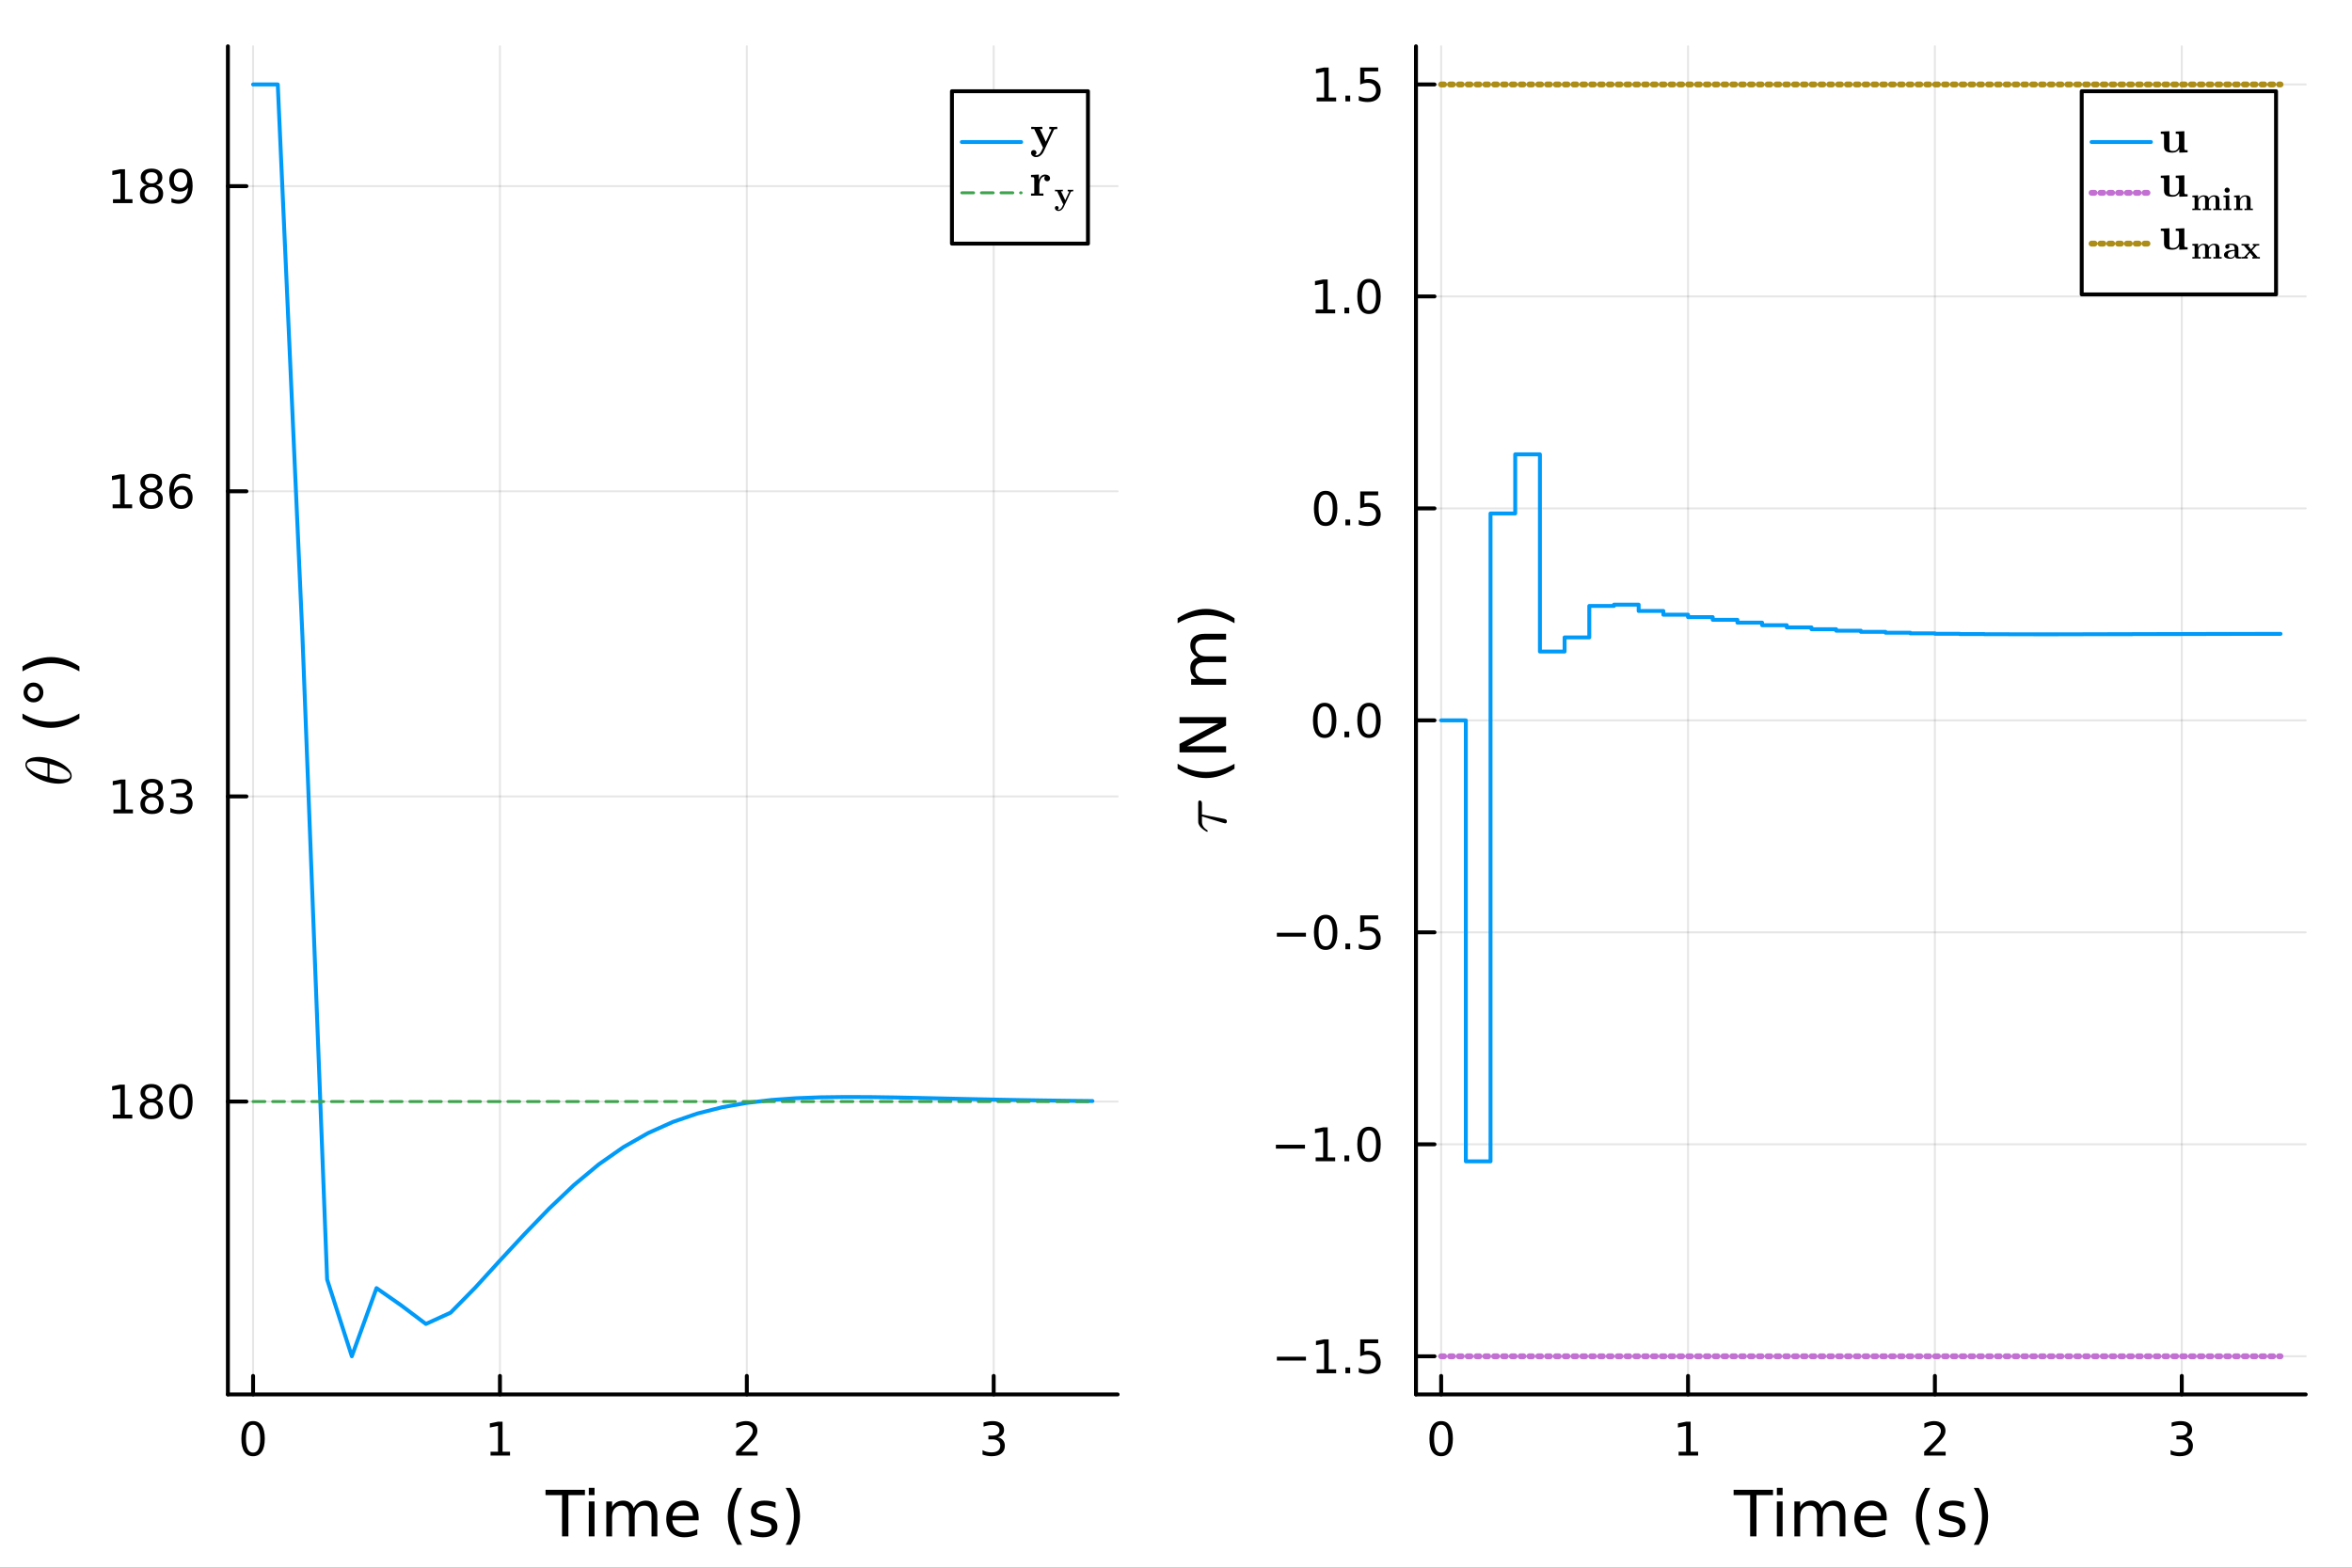 <?xml version="1.0" encoding="utf-8"?>
<svg xmlns="http://www.w3.org/2000/svg" xmlns:xlink="http://www.w3.org/1999/xlink" width="600" height="400" viewBox="0 0 2400 1600">
<rect x="0" y="0" width="2400" height="1600" fill="#333333" stroke="none"/>
<defs>
  <clipPath id="clip910">
    <rect x="0" y="0" width="2400" height="1600"/>
  </clipPath>
</defs>
<path clip-path="url(#clip910)" d="M0 1600 L2400 1600 L2400 0 L0 0  Z" fill="#ffffff" fill-rule="evenodd" fill-opacity="1"/>
<defs>
  <clipPath id="clip911">
    <rect x="480" y="0" width="1681" height="1600"/>
  </clipPath>
</defs>
<path clip-path="url(#clip910)" d="M232.551 1423.18 L1140.43 1423.18 L1140.43 47.244 L232.551 47.244  Z" fill="#ffffff" fill-rule="evenodd" fill-opacity="1"/>
<defs>
  <clipPath id="clip912">
    <rect x="232" y="47" width="909" height="1377"/>
  </clipPath>
</defs>
<polyline clip-path="url(#clip912)" style="stroke:#000000; stroke-linecap:round; stroke-linejoin:round; stroke-width:2; stroke-opacity:0.1; fill:none" points="258.246,1423.18 258.246,47.244 "/>
<polyline clip-path="url(#clip912)" style="stroke:#000000; stroke-linecap:round; stroke-linejoin:round; stroke-width:2; stroke-opacity:0.1; fill:none" points="510.155,1423.18 510.155,47.244 "/>
<polyline clip-path="url(#clip912)" style="stroke:#000000; stroke-linecap:round; stroke-linejoin:round; stroke-width:2; stroke-opacity:0.1; fill:none" points="762.063,1423.18 762.063,47.244 "/>
<polyline clip-path="url(#clip912)" style="stroke:#000000; stroke-linecap:round; stroke-linejoin:round; stroke-width:2; stroke-opacity:0.1; fill:none" points="1013.97,1423.18 1013.97,47.244 "/>
<polyline clip-path="url(#clip910)" style="stroke:#000000; stroke-linecap:round; stroke-linejoin:round; stroke-width:4; stroke-opacity:1; fill:none" points="232.551,1423.18 1140.43,1423.18 "/>
<polyline clip-path="url(#clip910)" style="stroke:#000000; stroke-linecap:round; stroke-linejoin:round; stroke-width:4; stroke-opacity:1; fill:none" points="258.246,1423.18 258.246,1404.28 "/>
<polyline clip-path="url(#clip910)" style="stroke:#000000; stroke-linecap:round; stroke-linejoin:round; stroke-width:4; stroke-opacity:1; fill:none" points="510.155,1423.18 510.155,1404.28 "/>
<polyline clip-path="url(#clip910)" style="stroke:#000000; stroke-linecap:round; stroke-linejoin:round; stroke-width:4; stroke-opacity:1; fill:none" points="762.063,1423.18 762.063,1404.28 "/>
<polyline clip-path="url(#clip910)" style="stroke:#000000; stroke-linecap:round; stroke-linejoin:round; stroke-width:4; stroke-opacity:1; fill:none" points="1013.97,1423.18 1013.97,1404.28 "/>
<path clip-path="url(#clip910)" d="M258.246 1454.1 Q254.635 1454.1 252.806 1457.66 Q251.001 1461.2 251.001 1468.33 Q251.001 1475.44 252.806 1479.01 Q254.635 1482.55 258.246 1482.55 Q261.88 1482.55 263.686 1479.01 Q265.515 1475.44 265.515 1468.33 Q265.515 1461.2 263.686 1457.66 Q261.88 1454.1 258.246 1454.1 M258.246 1450.39 Q264.056 1450.39 267.112 1455 Q270.19 1459.58 270.19 1468.33 Q270.19 1477.06 267.112 1481.67 Q264.056 1486.25 258.246 1486.25 Q252.436 1486.25 249.357 1481.67 Q246.302 1477.06 246.302 1468.33 Q246.302 1459.58 249.357 1455 Q252.436 1450.39 258.246 1450.39 Z" fill="#000000" fill-rule="nonzero" fill-opacity="1" /><path clip-path="url(#clip910)" d="M500.537 1481.64 L508.175 1481.64 L508.175 1455.28 L499.865 1456.95 L499.865 1452.69 L508.129 1451.02 L512.805 1451.02 L512.805 1481.64 L520.444 1481.64 L520.444 1485.58 L500.537 1485.58 L500.537 1481.64 Z" fill="#000000" fill-rule="nonzero" fill-opacity="1" /><path clip-path="url(#clip910)" d="M756.716 1481.64 L773.035 1481.64 L773.035 1485.58 L751.091 1485.58 L751.091 1481.64 Q753.753 1478.89 758.336 1474.26 Q762.943 1469.61 764.123 1468.27 Q766.369 1465.74 767.248 1464.01 Q768.151 1462.25 768.151 1460.56 Q768.151 1457.8 766.207 1456.07 Q764.285 1454.33 761.183 1454.33 Q758.984 1454.33 756.531 1455.09 Q754.1 1455.86 751.322 1457.41 L751.322 1452.69 Q754.146 1451.55 756.6 1450.97 Q759.054 1450.39 761.091 1450.39 Q766.461 1450.39 769.656 1453.08 Q772.85 1455.77 772.85 1460.26 Q772.85 1462.39 772.04 1464.31 Q771.253 1466.2 769.146 1468.8 Q768.568 1469.47 765.466 1472.69 Q762.364 1475.88 756.716 1481.64 Z" fill="#000000" fill-rule="nonzero" fill-opacity="1" /><path clip-path="url(#clip910)" d="M1018.22 1466.95 Q1021.58 1467.66 1023.45 1469.93 Q1025.35 1472.2 1025.35 1475.53 Q1025.35 1480.65 1021.83 1483.45 Q1018.31 1486.25 1011.83 1486.25 Q1009.65 1486.25 1007.34 1485.81 Q1005.05 1485.39 1002.59 1484.54 L1002.59 1480.02 Q1004.54 1481.16 1006.85 1481.74 Q1009.17 1482.32 1011.69 1482.32 Q1016.09 1482.32 1018.38 1480.58 Q1020.7 1478.84 1020.7 1475.53 Q1020.7 1472.48 1018.54 1470.77 Q1016.41 1469.03 1012.59 1469.03 L1008.57 1469.03 L1008.57 1465.19 L1012.78 1465.19 Q1016.23 1465.19 1018.06 1463.82 Q1019.89 1462.43 1019.89 1459.84 Q1019.89 1457.18 1017.99 1455.77 Q1016.11 1454.33 1012.59 1454.33 Q1010.67 1454.33 1008.47 1454.75 Q1006.27 1455.16 1003.64 1456.04 L1003.64 1451.88 Q1006.3 1451.14 1008.61 1450.77 Q1010.95 1450.39 1013.01 1450.39 Q1018.33 1450.39 1021.44 1452.83 Q1024.54 1455.23 1024.54 1459.35 Q1024.54 1462.22 1022.9 1464.21 Q1021.25 1466.18 1018.22 1466.95 Z" fill="#000000" fill-rule="nonzero" fill-opacity="1" /><path clip-path="url(#clip910)" d="M556.662 1520.52 L596.861 1520.52 L596.861 1525.93 L579.992 1525.93 L579.992 1568.04 L573.531 1568.04 L573.531 1525.93 L556.662 1525.93 L556.662 1520.52 Z" fill="#000000" fill-rule="nonzero" fill-opacity="1" /><path clip-path="url(#clip910)" d="M600.808 1532.4 L606.665 1532.4 L606.665 1568.04 L600.808 1568.04 L600.808 1532.4 M600.808 1518.52 L606.665 1518.52 L606.665 1525.93 L600.808 1525.93 L600.808 1518.52 Z" fill="#000000" fill-rule="nonzero" fill-opacity="1" /><path clip-path="url(#clip910)" d="M646.673 1539.24 Q648.869 1535.29 651.925 1533.41 Q654.98 1531.54 659.118 1531.54 Q664.688 1531.54 667.712 1535.45 Q670.735 1539.33 670.735 1546.53 L670.735 1568.04 L664.847 1568.04 L664.847 1546.72 Q664.847 1541.59 663.033 1539.11 Q661.219 1536.63 657.495 1536.63 Q652.943 1536.63 650.301 1539.65 Q647.66 1542.68 647.66 1547.9 L647.66 1568.04 L641.771 1568.04 L641.771 1546.72 Q641.771 1541.56 639.957 1539.11 Q638.143 1536.63 634.355 1536.63 Q629.868 1536.63 627.226 1539.68 Q624.584 1542.71 624.584 1547.9 L624.584 1568.04 L618.696 1568.04 L618.696 1532.4 L624.584 1532.4 L624.584 1537.93 Q626.589 1534.66 629.39 1533.1 Q632.191 1531.54 636.042 1531.54 Q639.925 1531.54 642.631 1533.51 Q645.368 1535.48 646.673 1539.24 Z" fill="#000000" fill-rule="nonzero" fill-opacity="1" /><path clip-path="url(#clip910)" d="M712.908 1548.76 L712.908 1551.62 L685.981 1551.62 Q686.363 1557.67 689.61 1560.85 Q692.888 1564 698.713 1564 Q702.086 1564 705.237 1563.17 Q708.42 1562.35 711.54 1560.69 L711.54 1566.23 Q708.389 1567.57 705.078 1568.27 Q701.768 1568.97 698.363 1568.97 Q689.832 1568.97 684.835 1564 Q679.87 1559.04 679.87 1550.57 Q679.87 1541.82 684.581 1536.69 Q689.323 1531.54 697.344 1531.54 Q704.537 1531.54 708.707 1536.18 Q712.908 1540.8 712.908 1548.76 M707.052 1547.04 Q706.988 1542.23 704.346 1539.37 Q701.736 1536.5 697.408 1536.5 Q692.506 1536.5 689.546 1539.27 Q686.618 1542.04 686.172 1547.07 L707.052 1547.04 Z" fill="#000000" fill-rule="nonzero" fill-opacity="1" /><path clip-path="url(#clip910)" d="M757.309 1518.58 Q753.044 1525.9 750.975 1533.06 Q748.906 1540.23 748.906 1547.58 Q748.906 1554.93 750.975 1562.16 Q753.076 1569.35 757.309 1576.64 L752.216 1576.64 Q747.442 1569.16 745.055 1561.93 Q742.7 1554.71 742.7 1547.58 Q742.7 1540.48 745.055 1533.29 Q747.41 1526.09 752.216 1518.58 L757.309 1518.58 Z" fill="#000000" fill-rule="nonzero" fill-opacity="1" /><path clip-path="url(#clip910)" d="M791.397 1533.45 L791.397 1538.98 Q788.915 1537.71 786.241 1537.07 Q783.568 1536.44 780.703 1536.44 Q776.342 1536.44 774.146 1537.77 Q771.982 1539.11 771.982 1541.79 Q771.982 1543.82 773.542 1545 Q775.101 1546.15 779.812 1547.2 L781.817 1547.64 Q788.055 1548.98 790.665 1551.43 Q793.307 1553.85 793.307 1558.21 Q793.307 1563.17 789.36 1566.07 Q785.445 1568.97 778.57 1568.97 Q775.706 1568.97 772.587 1568.39 Q769.499 1567.85 766.062 1566.74 L766.062 1560.69 Q769.308 1562.38 772.459 1563.24 Q775.61 1564.07 778.698 1564.07 Q782.835 1564.07 785.063 1562.66 Q787.291 1561.23 787.291 1558.65 Q787.291 1556.27 785.668 1554.99 Q784.077 1553.72 778.634 1552.54 L776.597 1552.07 Q771.154 1550.92 768.735 1548.56 Q766.316 1546.18 766.316 1542.04 Q766.316 1537.01 769.881 1534.27 Q773.446 1531.54 780.003 1531.54 Q783.249 1531.54 786.114 1532.01 Q788.978 1532.49 791.397 1533.45 Z" fill="#000000" fill-rule="nonzero" fill-opacity="1" /><path clip-path="url(#clip910)" d="M801.71 1518.58 L806.802 1518.58 Q811.577 1526.09 813.932 1533.29 Q816.319 1540.48 816.319 1547.58 Q816.319 1554.71 813.932 1561.93 Q811.577 1569.16 806.802 1576.64 L801.71 1576.64 Q805.943 1569.35 808.012 1562.16 Q810.113 1554.93 810.113 1547.58 Q810.113 1540.23 808.012 1533.06 Q805.943 1525.9 801.71 1518.58 Z" fill="#000000" fill-rule="nonzero" fill-opacity="1" /><polyline clip-path="url(#clip912)" style="stroke:#000000; stroke-linecap:round; stroke-linejoin:round; stroke-width:2; stroke-opacity:0.1; fill:none" points="232.551,1124.26 1140.43,1124.26 "/>
<polyline clip-path="url(#clip912)" style="stroke:#000000; stroke-linecap:round; stroke-linejoin:round; stroke-width:2; stroke-opacity:0.1; fill:none" points="232.551,812.841 1140.43,812.841 "/>
<polyline clip-path="url(#clip912)" style="stroke:#000000; stroke-linecap:round; stroke-linejoin:round; stroke-width:2; stroke-opacity:0.1; fill:none" points="232.551,501.417 1140.43,501.417 "/>
<polyline clip-path="url(#clip912)" style="stroke:#000000; stroke-linecap:round; stroke-linejoin:round; stroke-width:2; stroke-opacity:0.1; fill:none" points="232.551,189.994 1140.43,189.994 "/>
<polyline clip-path="url(#clip910)" style="stroke:#000000; stroke-linecap:round; stroke-linejoin:round; stroke-width:4; stroke-opacity:1; fill:none" points="232.551,1423.18 232.551,47.244 "/>
<polyline clip-path="url(#clip910)" style="stroke:#000000; stroke-linecap:round; stroke-linejoin:round; stroke-width:4; stroke-opacity:1; fill:none" points="232.551,1124.26 251.449,1124.26 "/>
<polyline clip-path="url(#clip910)" style="stroke:#000000; stroke-linecap:round; stroke-linejoin:round; stroke-width:4; stroke-opacity:1; fill:none" points="232.551,812.841 251.449,812.841 "/>
<polyline clip-path="url(#clip910)" style="stroke:#000000; stroke-linecap:round; stroke-linejoin:round; stroke-width:4; stroke-opacity:1; fill:none" points="232.551,501.417 251.449,501.417 "/>
<polyline clip-path="url(#clip910)" style="stroke:#000000; stroke-linecap:round; stroke-linejoin:round; stroke-width:4; stroke-opacity:1; fill:none" points="232.551,189.994 251.449,189.994 "/>
<path clip-path="url(#clip910)" d="M115.093 1137.61 L122.732 1137.61 L122.732 1111.24 L114.422 1112.91 L114.422 1108.65 L122.686 1106.98 L127.362 1106.98 L127.362 1137.61 L135.001 1137.61 L135.001 1141.54 L115.093 1141.54 L115.093 1137.61 Z" fill="#000000" fill-rule="nonzero" fill-opacity="1" /><path clip-path="url(#clip910)" d="M154.445 1125.13 Q151.112 1125.13 149.191 1126.92 Q147.292 1128.7 147.292 1131.82 Q147.292 1134.95 149.191 1136.73 Q151.112 1138.51 154.445 1138.51 Q157.778 1138.51 159.7 1136.73 Q161.621 1134.92 161.621 1131.82 Q161.621 1128.7 159.7 1126.92 Q157.802 1125.13 154.445 1125.13 M149.769 1123.14 Q146.76 1122.4 145.07 1120.34 Q143.404 1118.28 143.404 1115.32 Q143.404 1111.17 146.343 1108.77 Q149.306 1106.36 154.445 1106.36 Q159.607 1106.36 162.547 1108.77 Q165.487 1111.17 165.487 1115.32 Q165.487 1118.28 163.797 1120.34 Q162.13 1122.4 159.144 1123.14 Q162.524 1123.93 164.399 1126.22 Q166.297 1128.51 166.297 1131.82 Q166.297 1136.85 163.218 1139.53 Q160.163 1142.22 154.445 1142.22 Q148.728 1142.22 145.649 1139.53 Q142.593 1136.85 142.593 1131.82 Q142.593 1128.51 144.491 1126.22 Q146.39 1123.93 149.769 1123.14 M148.056 1115.76 Q148.056 1118.44 149.723 1119.95 Q151.413 1121.45 154.445 1121.45 Q157.454 1121.45 159.144 1119.95 Q160.857 1118.44 160.857 1115.76 Q160.857 1113.07 159.144 1111.57 Q157.454 1110.06 154.445 1110.06 Q151.413 1110.06 149.723 1111.57 Q148.056 1113.07 148.056 1115.76 Z" fill="#000000" fill-rule="nonzero" fill-opacity="1" /><path clip-path="url(#clip910)" d="M184.607 1110.06 Q180.996 1110.06 179.167 1113.63 Q177.362 1117.17 177.362 1124.3 Q177.362 1131.41 179.167 1134.97 Q180.996 1138.51 184.607 1138.51 Q188.241 1138.51 190.047 1134.97 Q191.875 1131.41 191.875 1124.3 Q191.875 1117.17 190.047 1113.63 Q188.241 1110.06 184.607 1110.06 M184.607 1106.36 Q190.417 1106.36 193.473 1110.97 Q196.551 1115.55 196.551 1124.3 Q196.551 1133.03 193.473 1137.63 Q190.417 1142.22 184.607 1142.22 Q178.797 1142.22 175.718 1137.63 Q172.663 1133.03 172.663 1124.3 Q172.663 1115.55 175.718 1110.97 Q178.797 1106.36 184.607 1106.36 Z" fill="#000000" fill-rule="nonzero" fill-opacity="1" /><path clip-path="url(#clip910)" d="M115.742 826.186 L123.38 826.186 L123.38 799.82 L115.07 801.487 L115.07 797.228 L123.334 795.561 L128.01 795.561 L128.01 826.186 L135.649 826.186 L135.649 830.121 L115.742 830.121 L115.742 826.186 Z" fill="#000000" fill-rule="nonzero" fill-opacity="1" /><path clip-path="url(#clip910)" d="M155.093 813.709 Q151.76 813.709 149.839 815.491 Q147.941 817.274 147.941 820.399 Q147.941 823.524 149.839 825.306 Q151.76 827.089 155.093 827.089 Q158.427 827.089 160.348 825.306 Q162.269 823.501 162.269 820.399 Q162.269 817.274 160.348 815.491 Q158.45 813.709 155.093 813.709 M150.417 811.718 Q147.408 810.978 145.718 808.917 Q144.052 806.857 144.052 803.894 Q144.052 799.751 146.991 797.343 Q149.954 794.936 155.093 794.936 Q160.255 794.936 163.195 797.343 Q166.135 799.751 166.135 803.894 Q166.135 806.857 164.445 808.917 Q162.778 810.978 159.792 811.718 Q163.172 812.505 165.047 814.797 Q166.945 817.089 166.945 820.399 Q166.945 825.422 163.866 828.107 Q160.811 830.792 155.093 830.792 Q149.376 830.792 146.297 828.107 Q143.241 825.422 143.241 820.399 Q143.241 817.089 145.14 814.797 Q147.038 812.505 150.417 811.718 M148.704 804.334 Q148.704 807.019 150.371 808.524 Q152.061 810.029 155.093 810.029 Q158.103 810.029 159.792 808.524 Q161.505 807.019 161.505 804.334 Q161.505 801.649 159.792 800.144 Q158.103 798.64 155.093 798.64 Q152.061 798.64 150.371 800.144 Q148.704 801.649 148.704 804.334 Z" fill="#000000" fill-rule="nonzero" fill-opacity="1" /><path clip-path="url(#clip910)" d="M189.422 811.487 Q192.778 812.204 194.653 814.473 Q196.551 816.741 196.551 820.075 Q196.551 825.19 193.033 827.991 Q189.514 830.792 183.033 830.792 Q180.857 830.792 178.542 830.353 Q176.251 829.936 173.797 829.079 L173.797 824.566 Q175.741 825.7 178.056 826.278 Q180.371 826.857 182.894 826.857 Q187.292 826.857 189.584 825.121 Q191.899 823.385 191.899 820.075 Q191.899 817.019 189.746 815.306 Q187.616 813.57 183.797 813.57 L179.769 813.57 L179.769 809.728 L183.982 809.728 Q187.431 809.728 189.26 808.362 Q191.088 806.973 191.088 804.38 Q191.088 801.718 189.19 800.306 Q187.315 798.871 183.797 798.871 Q181.876 798.871 179.676 799.288 Q177.477 799.705 174.839 800.584 L174.839 796.418 Q177.501 795.677 179.815 795.306 Q182.153 794.936 184.213 794.936 Q189.538 794.936 192.639 797.367 Q195.741 799.774 195.741 803.894 Q195.741 806.765 194.098 808.755 Q192.454 810.723 189.422 811.487 Z" fill="#000000" fill-rule="nonzero" fill-opacity="1" /><path clip-path="url(#clip910)" d="M114.931 514.762 L122.57 514.762 L122.57 488.397 L114.26 490.063 L114.26 485.804 L122.524 484.137 L127.2 484.137 L127.2 514.762 L134.839 514.762 L134.839 518.697 L114.931 518.697 L114.931 514.762 Z" fill="#000000" fill-rule="nonzero" fill-opacity="1" /><path clip-path="url(#clip910)" d="M154.283 502.285 Q150.95 502.285 149.028 504.068 Q147.13 505.85 147.13 508.975 Q147.13 512.1 149.028 513.883 Q150.95 515.665 154.283 515.665 Q157.616 515.665 159.538 513.883 Q161.459 512.077 161.459 508.975 Q161.459 505.85 159.538 504.068 Q157.64 502.285 154.283 502.285 M149.607 500.295 Q146.598 499.554 144.908 497.494 Q143.241 495.434 143.241 492.471 Q143.241 488.327 146.181 485.92 Q149.144 483.512 154.283 483.512 Q159.445 483.512 162.385 485.92 Q165.325 488.327 165.325 492.471 Q165.325 495.434 163.635 497.494 Q161.968 499.554 158.982 500.295 Q162.362 501.082 164.237 503.373 Q166.135 505.665 166.135 508.975 Q166.135 513.998 163.056 516.683 Q160.001 519.369 154.283 519.369 Q148.566 519.369 145.487 516.683 Q142.431 513.998 142.431 508.975 Q142.431 505.665 144.329 503.373 Q146.228 501.082 149.607 500.295 M147.894 492.91 Q147.894 495.596 149.561 497.1 Q151.251 498.605 154.283 498.605 Q157.292 498.605 158.982 497.1 Q160.695 495.596 160.695 492.91 Q160.695 490.225 158.982 488.721 Q157.292 487.216 154.283 487.216 Q151.251 487.216 149.561 488.721 Q147.894 490.225 147.894 492.91 Z" fill="#000000" fill-rule="nonzero" fill-opacity="1" /><path clip-path="url(#clip910)" d="M185.024 499.554 Q181.876 499.554 180.024 501.707 Q178.195 503.859 178.195 507.609 Q178.195 511.336 180.024 513.512 Q181.876 515.665 185.024 515.665 Q188.172 515.665 190 513.512 Q191.852 511.336 191.852 507.609 Q191.852 503.859 190 501.707 Q188.172 499.554 185.024 499.554 M194.306 484.901 L194.306 489.16 Q192.547 488.327 190.741 487.887 Q188.959 487.447 187.2 487.447 Q182.57 487.447 180.116 490.572 Q177.686 493.697 177.339 500.017 Q178.704 498.003 180.764 496.938 Q182.825 495.85 185.301 495.85 Q190.51 495.85 193.519 499.021 Q196.551 502.17 196.551 507.609 Q196.551 512.933 193.403 516.151 Q190.255 519.369 185.024 519.369 Q179.028 519.369 175.857 514.785 Q172.686 510.179 172.686 501.452 Q172.686 493.258 176.575 488.397 Q180.464 483.512 187.014 483.512 Q188.774 483.512 190.556 483.86 Q192.362 484.207 194.306 484.901 Z" fill="#000000" fill-rule="nonzero" fill-opacity="1" /><path clip-path="url(#clip910)" d="M115.279 203.338 L122.918 203.338 L122.918 176.973 L114.607 178.639 L114.607 174.38 L122.871 172.714 L127.547 172.714 L127.547 203.338 L135.186 203.338 L135.186 207.274 L115.279 207.274 L115.279 203.338 Z" fill="#000000" fill-rule="nonzero" fill-opacity="1" /><path clip-path="url(#clip910)" d="M154.63 190.862 Q151.297 190.862 149.376 192.644 Q147.478 194.426 147.478 197.551 Q147.478 200.676 149.376 202.459 Q151.297 204.241 154.63 204.241 Q157.964 204.241 159.885 202.459 Q161.806 200.653 161.806 197.551 Q161.806 194.426 159.885 192.644 Q157.987 190.862 154.63 190.862 M149.954 188.871 Q146.945 188.13 145.255 186.07 Q143.589 184.01 143.589 181.047 Q143.589 176.903 146.529 174.496 Q149.491 172.089 154.63 172.089 Q159.792 172.089 162.732 174.496 Q165.672 176.903 165.672 181.047 Q165.672 184.01 163.982 186.07 Q162.315 188.13 159.329 188.871 Q162.709 189.658 164.584 191.95 Q166.482 194.241 166.482 197.551 Q166.482 202.575 163.403 205.26 Q160.348 207.945 154.63 207.945 Q148.913 207.945 145.834 205.26 Q142.779 202.575 142.779 197.551 Q142.779 194.241 144.677 191.95 Q146.575 189.658 149.954 188.871 M148.241 181.487 Q148.241 184.172 149.908 185.676 Q151.598 187.181 154.63 187.181 Q157.64 187.181 159.329 185.676 Q161.042 184.172 161.042 181.487 Q161.042 178.802 159.329 177.297 Q157.64 175.792 154.63 175.792 Q151.598 175.792 149.908 177.297 Q148.241 178.802 148.241 181.487 Z" fill="#000000" fill-rule="nonzero" fill-opacity="1" /><path clip-path="url(#clip910)" d="M174.931 206.556 L174.931 202.297 Q176.69 203.13 178.496 203.57 Q180.301 204.01 182.038 204.01 Q186.667 204.01 189.098 200.908 Q191.551 197.783 191.899 191.44 Q190.556 193.431 188.496 194.496 Q186.436 195.561 183.936 195.561 Q178.751 195.561 175.718 192.436 Q172.709 189.288 172.709 183.848 Q172.709 178.524 175.857 175.306 Q179.005 172.089 184.237 172.089 Q190.232 172.089 193.38 176.695 Q196.551 181.278 196.551 190.028 Q196.551 198.2 192.663 203.084 Q188.797 207.945 182.246 207.945 Q180.487 207.945 178.681 207.598 Q176.876 207.25 174.931 206.556 M184.237 191.903 Q187.385 191.903 189.213 189.751 Q191.065 187.598 191.065 183.848 Q191.065 180.121 189.213 177.968 Q187.385 175.792 184.237 175.792 Q181.089 175.792 179.237 177.968 Q177.408 180.121 177.408 183.848 Q177.408 187.598 179.237 189.751 Q181.089 191.903 184.237 191.903 Z" fill="#000000" fill-rule="nonzero" fill-opacity="1" /><path clip-path="url(#clip910)" d="M39.433 772.564 Q44.844 772.564 50.931 774.303 Q56.986 776.01 61.881 778.715 Q66.744 781.42 69.965 784.963 Q73.153 788.505 73.153 791.887 Q73.153 794.045 71.961 795.655 Q70.737 797.233 68.709 798.103 Q66.647 798.972 64.393 799.391 Q62.106 799.81 59.627 799.81 Q55.923 799.81 51.897 799.005 Q47.839 798.199 44.168 796.847 Q40.464 795.494 37.115 793.594 Q33.733 791.694 31.285 789.6 Q28.805 787.475 27.356 785.092 Q25.907 782.708 25.907 780.486 Q25.907 778.876 26.616 777.588 Q27.292 776.267 28.483 775.43 Q29.643 774.593 31.028 774.013 Q32.413 773.401 34.023 773.111 Q35.601 772.821 36.921 772.692 Q38.21 772.564 39.433 772.564 M35.343 776.911 Q33.701 776.911 32.477 777.04 Q31.221 777.169 29.965 777.523 Q28.709 777.878 28.032 778.65 Q27.356 779.391 27.356 780.551 Q27.356 783.932 34.281 787.733 Q36.438 788.956 39.369 790.051 Q42.3 791.146 43.685 791.533 Q45.069 791.919 48.483 792.821 L48.483 779.037 Q39.691 776.911 35.343 776.911 M50.577 779.617 L50.577 793.336 Q58.628 795.462 63.652 795.462 Q68.032 795.462 69.868 794.56 Q71.671 793.626 71.671 791.887 Q71.671 789.89 69.675 788.022 Q67.646 786.154 63.974 784.254 Q59.208 781.742 50.577 779.617 Z" fill="#000000" fill-rule="nonzero" fill-opacity="1" /><path clip-path="url(#clip910)" d="M22.951 728.256 Q30.271 732.521 37.433 734.59 Q44.594 736.658 51.947 736.658 Q59.299 736.658 66.524 734.59 Q73.717 732.489 81.006 728.256 L81.006 733.348 Q73.526 738.123 66.301 740.51 Q59.076 742.865 51.947 742.865 Q44.849 742.865 37.656 740.51 Q30.462 738.154 22.951 733.348 L22.951 728.256 Z" fill="#000000" fill-rule="nonzero" fill-opacity="1" /><path clip-path="url(#clip910)" d="M28.139 706.74 Q28.139 709.286 29.921 711.036 Q31.672 712.787 34.218 712.787 Q36.732 712.787 38.483 711.036 Q40.202 709.286 40.202 706.74 Q40.202 704.193 38.483 702.443 Q36.732 700.692 34.218 700.692 Q31.703 700.692 29.921 702.475 Q28.139 704.225 28.139 706.74 M24.033 706.74 Q24.033 704.703 24.829 702.825 Q25.592 700.947 27.057 699.578 Q28.489 698.114 30.303 697.382 Q32.117 696.65 34.218 696.65 Q38.419 696.65 41.348 699.61 Q44.244 702.538 44.244 706.803 Q44.244 711.1 41.379 713.965 Q38.515 716.829 34.218 716.829 Q29.953 716.829 26.993 713.901 Q24.033 710.973 24.033 706.74 Z" fill="#000000" fill-rule="nonzero" fill-opacity="1" /><path clip-path="url(#clip910)" d="M22.951 685.224 L22.951 680.131 Q30.462 675.357 37.656 673.001 Q44.849 670.614 51.947 670.614 Q59.076 670.614 66.301 673.001 Q73.526 675.357 81.006 680.131 L81.006 685.224 Q73.717 680.99 66.524 678.921 Q59.299 676.821 51.947 676.821 Q44.594 676.821 37.433 678.921 Q30.271 680.99 22.951 685.224 Z" fill="#000000" fill-rule="nonzero" fill-opacity="1" /><polyline clip-path="url(#clip912)" style="stroke:#009af9; stroke-linecap:round; stroke-linejoin:round; stroke-width:4; stroke-opacity:1; fill:none" points="258.246,86.186 283.437,86.186 308.628,649.819 333.819,1305.9 359.009,1384.24 384.2,1314.67 409.391,1332.27 434.582,1351.25 459.773,1339.74 484.964,1314.14 510.155,1286.5 535.345,1259.37 560.536,1233.33 585.727,1209.39 610.918,1188.43 636.109,1170.79 661.3,1156.43 686.49,1145.1 711.681,1136.45 736.872,1130.09 762.063,1125.62 787.254,1122.65 812.445,1120.85 837.636,1119.92 862.826,1119.6 888.017,1119.7 913.208,1120.07 938.399,1120.58 963.59,1121.15 988.781,1121.72 1013.97,1122.25 1039.16,1122.72 1064.35,1123.13 1089.54,1123.47 1114.73,1123.74 "/>
<polyline clip-path="url(#clip912)" style="stroke:#3da44d; stroke-linecap:round; stroke-linejoin:round; stroke-width:3; stroke-opacity:1; fill:none" stroke-dasharray="12, 8" points="258.246,1124.26 283.437,1124.26 308.628,1124.26 333.819,1124.26 359.009,1124.26 384.2,1124.26 409.391,1124.26 434.582,1124.26 459.773,1124.26 484.964,1124.26 510.155,1124.26 535.345,1124.26 560.536,1124.26 585.727,1124.26 610.918,1124.26 636.109,1124.26 661.3,1124.26 686.49,1124.26 711.681,1124.26 736.872,1124.26 762.063,1124.26 787.254,1124.26 812.445,1124.26 837.636,1124.26 862.826,1124.26 888.017,1124.26 913.208,1124.26 938.399,1124.26 963.59,1124.26 988.781,1124.26 1013.97,1124.26 1039.16,1124.26 1064.35,1124.26 1089.54,1124.26 1114.73,1124.26 "/>
<path clip-path="url(#clip910)" d="M971.37 248.629 L1110.17 248.629 L1110.17 93.109 L971.37 93.109  Z" fill="#ffffff" fill-rule="evenodd" fill-opacity="1"/>
<polyline clip-path="url(#clip910)" style="stroke:#000000; stroke-linecap:round; stroke-linejoin:round; stroke-width:4; stroke-opacity:1; fill:none" points="971.37,248.629 1110.17,248.629 1110.17,93.109 971.37,93.109 971.37,248.629 "/>
<polyline clip-path="url(#clip910)" style="stroke:#009af9; stroke-linecap:round; stroke-linejoin:round; stroke-width:4; stroke-opacity:1; fill:none" points="981.458,144.949 1041.98,144.949 "/>
<path clip-path="url(#clip910)" d="M1078.84 131.687 Q1077.37 131.687 1076.62 131.828 Q1075.87 131.945 1075.68 132.109 Q1075.49 132.273 1075.28 132.695 L1064.98 154.618 Q1063.88 156.96 1061.81 158.647 Q1059.78 160.333 1057.2 160.333 Q1055.05 160.333 1053.55 159.021 Q1052.07 157.733 1052.07 155.906 Q1052.07 154.595 1052.89 153.845 Q1053.71 153.119 1054.81 153.119 Q1056.03 153.119 1056.8 153.892 Q1057.6 154.665 1057.6 155.859 Q1057.6 156.632 1057.27 157.218 Q1056.94 157.827 1056.64 158.038 Q1056.36 158.272 1056.05 158.412 Q1056.54 158.6 1057.2 158.6 Q1058.18 158.6 1059.03 158.202 Q1059.89 157.827 1060.46 157.312 Q1061.04 156.82 1061.63 155.93 Q1062.21 155.063 1062.49 154.501 Q1062.77 153.962 1063.2 153.025 L1064.3 150.73 L1055.33 131.687 L1052.26 131.687 L1052.26 129.439 L1057.74 129.579 L1063.69 129.439 L1063.69 131.687 L1061.09 131.687 L1067.18 144.64 L1072.71 132.835 L1072.94 132.273 Q1072.94 132.015 1072.38 131.875 Q1071.82 131.711 1071.25 131.711 L1070.69 131.687 L1070.69 129.439 L1075.05 129.579 Q1077.11 129.579 1078.84 129.439 L1078.84 131.687 Z" fill="#000000" fill-rule="nonzero" fill-opacity="1" /><polyline clip-path="url(#clip910)" style="stroke:#3da44d; stroke-linecap:round; stroke-linejoin:round; stroke-width:3; stroke-opacity:1; fill:none" stroke-dasharray="12, 8" points="981.458,196.789 1041.98,196.789 "/>
<path clip-path="url(#clip910)" d="M1071.49 182.067 Q1071.49 183.425 1070.6 184.221 Q1069.71 184.994 1068.56 184.994 Q1067.41 184.994 1066.52 184.221 Q1065.63 183.448 1065.63 182.067 Q1065.63 181.458 1065.84 180.919 Q1066.08 180.357 1066.31 180.099 L1066.55 179.865 Q1065.16 179.865 1064.09 180.521 Q1063.01 181.153 1062.35 182.137 Q1061.7 183.121 1061.28 184.409 Q1060.85 185.674 1060.69 186.821 Q1060.55 187.969 1060.55 189.07 L1060.55 197.479 L1064.72 197.479 L1064.72 199.727 Q1062.99 199.587 1058.11 199.587 L1052.07 199.727 L1052.07 197.479 L1055.37 197.479 L1055.37 182.652 Q1055.37 181.294 1054.88 181.036 Q1054.39 180.778 1052.07 180.778 L1052.07 178.53 L1060.03 178.132 L1060.03 183.566 Q1062.03 178.132 1066.41 178.132 Q1068.42 178.132 1069.94 179.209 Q1071.49 180.263 1071.49 182.067 Z" fill="#000000" fill-rule="nonzero" fill-opacity="1" /><path clip-path="url(#clip910)" d="M1095.15 195.25 Q1094.12 195.25 1093.59 195.349 Q1093.07 195.431 1092.94 195.545 Q1092.81 195.66 1092.66 195.955 L1085.44 211.302 Q1084.67 212.941 1083.23 214.122 Q1081.8 215.302 1080 215.302 Q1078.49 215.302 1077.44 214.384 Q1076.41 213.482 1076.41 212.203 Q1076.41 211.285 1076.98 210.76 Q1077.56 210.252 1078.33 210.252 Q1079.18 210.252 1079.72 210.793 Q1080.28 211.334 1080.28 212.171 Q1080.28 212.712 1080.05 213.121 Q1079.82 213.548 1079.61 213.695 Q1079.41 213.859 1079.2 213.958 Q1079.54 214.089 1080 214.089 Q1080.69 214.089 1081.28 213.81 Q1081.89 213.548 1082.28 213.187 Q1082.69 212.843 1083.1 212.22 Q1083.51 211.613 1083.71 211.22 Q1083.9 210.842 1084.2 210.187 L1084.97 208.58 L1078.69 195.25 L1076.54 195.25 L1076.54 193.676 L1080.38 193.775 L1084.54 193.676 L1084.54 195.25 L1082.72 195.25 L1086.98 204.317 L1090.85 196.054 L1091.02 195.66 Q1091.02 195.48 1090.62 195.381 Q1090.23 195.267 1089.84 195.267 L1089.44 195.25 L1089.44 193.676 L1092.49 193.775 Q1093.94 193.775 1095.15 193.676 L1095.15 195.25 Z" fill="#000000" fill-rule="nonzero" fill-opacity="1" /><path clip-path="url(#clip910)" d="M1444.88 1423.18 L2352.76 1423.18 L2352.76 47.244 L1444.88 47.244  Z" fill="#ffffff" fill-rule="evenodd" fill-opacity="1"/>
<defs>
  <clipPath id="clip913">
    <rect x="1444" y="47" width="909" height="1377"/>
  </clipPath>
</defs>
<polyline clip-path="url(#clip913)" style="stroke:#000000; stroke-linecap:round; stroke-linejoin:round; stroke-width:2; stroke-opacity:0.1; fill:none" points="1470.57,1423.18 1470.57,47.244 "/>
<polyline clip-path="url(#clip913)" style="stroke:#000000; stroke-linecap:round; stroke-linejoin:round; stroke-width:2; stroke-opacity:0.1; fill:none" points="1722.48,1423.18 1722.48,47.244 "/>
<polyline clip-path="url(#clip913)" style="stroke:#000000; stroke-linecap:round; stroke-linejoin:round; stroke-width:2; stroke-opacity:0.1; fill:none" points="1974.39,1423.18 1974.39,47.244 "/>
<polyline clip-path="url(#clip913)" style="stroke:#000000; stroke-linecap:round; stroke-linejoin:round; stroke-width:2; stroke-opacity:0.1; fill:none" points="2226.3,1423.18 2226.3,47.244 "/>
<polyline clip-path="url(#clip910)" style="stroke:#000000; stroke-linecap:round; stroke-linejoin:round; stroke-width:4; stroke-opacity:1; fill:none" points="1444.88,1423.18 2352.76,1423.18 "/>
<polyline clip-path="url(#clip910)" style="stroke:#000000; stroke-linecap:round; stroke-linejoin:round; stroke-width:4; stroke-opacity:1; fill:none" points="1470.57,1423.18 1470.57,1404.28 "/>
<polyline clip-path="url(#clip910)" style="stroke:#000000; stroke-linecap:round; stroke-linejoin:round; stroke-width:4; stroke-opacity:1; fill:none" points="1722.48,1423.18 1722.48,1404.28 "/>
<polyline clip-path="url(#clip910)" style="stroke:#000000; stroke-linecap:round; stroke-linejoin:round; stroke-width:4; stroke-opacity:1; fill:none" points="1974.39,1423.18 1974.39,1404.28 "/>
<polyline clip-path="url(#clip910)" style="stroke:#000000; stroke-linecap:round; stroke-linejoin:round; stroke-width:4; stroke-opacity:1; fill:none" points="2226.3,1423.18 2226.3,1404.28 "/>
<path clip-path="url(#clip910)" d="M1470.57 1454.1 Q1466.96 1454.1 1465.13 1457.66 Q1463.33 1461.2 1463.33 1468.33 Q1463.33 1475.44 1465.13 1479.01 Q1466.96 1482.55 1470.57 1482.55 Q1474.21 1482.55 1476.01 1479.01 Q1477.84 1475.44 1477.84 1468.33 Q1477.84 1461.2 1476.01 1457.66 Q1474.21 1454.1 1470.57 1454.1 M1470.57 1450.39 Q1476.38 1450.39 1479.44 1455 Q1482.52 1459.58 1482.52 1468.33 Q1482.52 1477.06 1479.44 1481.67 Q1476.38 1486.25 1470.57 1486.25 Q1464.76 1486.25 1461.68 1481.67 Q1458.63 1477.06 1458.63 1468.33 Q1458.63 1459.58 1461.68 1455 Q1464.76 1450.39 1470.57 1450.39 Z" fill="#000000" fill-rule="nonzero" fill-opacity="1" /><path clip-path="url(#clip910)" d="M1712.86 1481.64 L1720.5 1481.64 L1720.5 1455.28 L1712.19 1456.95 L1712.19 1452.69 L1720.46 1451.02 L1725.13 1451.02 L1725.13 1481.64 L1732.77 1481.64 L1732.77 1485.58 L1712.86 1485.58 L1712.86 1481.64 Z" fill="#000000" fill-rule="nonzero" fill-opacity="1" /><path clip-path="url(#clip910)" d="M1969.04 1481.64 L1985.36 1481.64 L1985.36 1485.58 L1963.42 1485.58 L1963.42 1481.64 Q1966.08 1478.89 1970.66 1474.26 Q1975.27 1469.61 1976.45 1468.27 Q1978.69 1465.74 1979.57 1464.01 Q1980.48 1462.25 1980.48 1460.56 Q1980.48 1457.8 1978.53 1456.07 Q1976.61 1454.33 1973.51 1454.33 Q1971.31 1454.33 1968.86 1455.09 Q1966.43 1455.86 1963.65 1457.41 L1963.65 1452.69 Q1966.47 1451.55 1968.93 1450.97 Q1971.38 1450.39 1973.42 1450.39 Q1978.79 1450.39 1981.98 1453.08 Q1985.18 1455.77 1985.18 1460.26 Q1985.18 1462.39 1984.37 1464.31 Q1983.58 1466.2 1981.47 1468.8 Q1980.89 1469.47 1977.79 1472.69 Q1974.69 1475.88 1969.04 1481.64 Z" fill="#000000" fill-rule="nonzero" fill-opacity="1" /><path clip-path="url(#clip910)" d="M2230.55 1466.95 Q2233.9 1467.66 2235.78 1469.93 Q2237.68 1472.2 2237.68 1475.53 Q2237.68 1480.65 2234.16 1483.45 Q2230.64 1486.25 2224.16 1486.25 Q2221.98 1486.25 2219.67 1485.81 Q2217.37 1485.39 2214.92 1484.54 L2214.92 1480.02 Q2216.87 1481.16 2219.18 1481.74 Q2221.49 1482.32 2224.02 1482.32 Q2228.42 1482.32 2230.71 1480.58 Q2233.02 1478.84 2233.02 1475.53 Q2233.02 1472.48 2230.87 1470.77 Q2228.74 1469.03 2224.92 1469.03 L2220.89 1469.03 L2220.89 1465.19 L2225.11 1465.19 Q2228.55 1465.19 2230.38 1463.82 Q2232.21 1462.43 2232.21 1459.84 Q2232.21 1457.18 2230.31 1455.77 Q2228.44 1454.33 2224.92 1454.33 Q2223 1454.33 2220.8 1454.75 Q2218.6 1455.16 2215.96 1456.04 L2215.96 1451.88 Q2218.62 1451.14 2220.94 1450.77 Q2223.28 1450.39 2225.34 1450.39 Q2230.66 1450.39 2233.76 1452.83 Q2236.86 1455.23 2236.86 1459.35 Q2236.86 1462.22 2235.22 1464.21 Q2233.58 1466.18 2230.55 1466.95 Z" fill="#000000" fill-rule="nonzero" fill-opacity="1" /><path clip-path="url(#clip910)" d="M1768.99 1520.52 L1809.19 1520.52 L1809.19 1525.93 L1792.32 1525.93 L1792.32 1568.04 L1785.86 1568.04 L1785.86 1525.93 L1768.99 1525.93 L1768.99 1520.52 Z" fill="#000000" fill-rule="nonzero" fill-opacity="1" /><path clip-path="url(#clip910)" d="M1813.13 1532.4 L1818.99 1532.4 L1818.99 1568.04 L1813.13 1568.04 L1813.13 1532.4 M1813.13 1518.52 L1818.99 1518.52 L1818.99 1525.93 L1813.13 1525.93 L1813.13 1518.52 Z" fill="#000000" fill-rule="nonzero" fill-opacity="1" /><path clip-path="url(#clip910)" d="M1859 1539.24 Q1861.2 1535.29 1864.25 1533.41 Q1867.31 1531.54 1871.44 1531.54 Q1877.01 1531.54 1880.04 1535.45 Q1883.06 1539.33 1883.06 1546.53 L1883.06 1568.04 L1877.17 1568.04 L1877.17 1546.72 Q1877.17 1541.59 1875.36 1539.11 Q1873.54 1536.63 1869.82 1536.63 Q1865.27 1536.63 1862.63 1539.65 Q1859.99 1542.68 1859.99 1547.9 L1859.99 1568.04 L1854.1 1568.04 L1854.1 1546.72 Q1854.1 1541.56 1852.28 1539.11 Q1850.47 1536.63 1846.68 1536.63 Q1842.19 1536.63 1839.55 1539.68 Q1836.91 1542.71 1836.91 1547.9 L1836.91 1568.04 L1831.02 1568.04 L1831.02 1532.4 L1836.91 1532.4 L1836.91 1537.93 Q1838.92 1534.66 1841.72 1533.1 Q1844.52 1531.54 1848.37 1531.54 Q1852.25 1531.54 1854.96 1533.51 Q1857.69 1535.48 1859 1539.24 Z" fill="#000000" fill-rule="nonzero" fill-opacity="1" /><path clip-path="url(#clip910)" d="M1925.23 1548.76 L1925.23 1551.62 L1898.31 1551.62 Q1898.69 1557.67 1901.94 1560.85 Q1905.21 1564 1911.04 1564 Q1914.41 1564 1917.56 1563.17 Q1920.75 1562.35 1923.87 1560.69 L1923.87 1566.23 Q1920.71 1567.57 1917.4 1568.27 Q1914.09 1568.97 1910.69 1568.97 Q1902.16 1568.97 1897.16 1564 Q1892.2 1559.04 1892.2 1550.57 Q1892.2 1541.82 1896.91 1536.69 Q1901.65 1531.54 1909.67 1531.54 Q1916.86 1531.54 1921.03 1536.18 Q1925.23 1540.8 1925.23 1548.76 M1919.38 1547.04 Q1919.31 1542.23 1916.67 1539.37 Q1914.06 1536.5 1909.73 1536.5 Q1904.83 1536.5 1901.87 1539.27 Q1898.94 1542.04 1898.5 1547.07 L1919.38 1547.04 Z" fill="#000000" fill-rule="nonzero" fill-opacity="1" /><path clip-path="url(#clip910)" d="M1969.64 1518.58 Q1965.37 1525.9 1963.3 1533.06 Q1961.23 1540.23 1961.23 1547.58 Q1961.23 1554.93 1963.3 1562.16 Q1965.4 1569.35 1969.64 1576.64 L1964.54 1576.64 Q1959.77 1569.16 1957.38 1561.93 Q1955.03 1554.71 1955.03 1547.58 Q1955.03 1540.48 1957.38 1533.29 Q1959.74 1526.09 1964.54 1518.58 L1969.64 1518.58 Z" fill="#000000" fill-rule="nonzero" fill-opacity="1" /><path clip-path="url(#clip910)" d="M2003.72 1533.45 L2003.72 1538.98 Q2001.24 1537.71 1998.57 1537.07 Q1995.89 1536.44 1993.03 1536.44 Q1988.67 1536.44 1986.47 1537.77 Q1984.31 1539.11 1984.31 1541.79 Q1984.31 1543.82 1985.87 1545 Q1987.43 1546.15 1992.14 1547.2 L1994.14 1547.64 Q2000.38 1548.98 2002.99 1551.43 Q2005.63 1553.85 2005.63 1558.21 Q2005.63 1563.17 2001.69 1566.07 Q1997.77 1568.97 1990.9 1568.97 Q1988.03 1568.97 1984.91 1568.39 Q1981.83 1567.85 1978.39 1566.74 L1978.39 1560.69 Q1981.63 1562.38 1984.79 1563.24 Q1987.94 1564.07 1991.02 1564.07 Q1995.16 1564.07 1997.39 1562.66 Q1999.62 1561.23 1999.62 1558.65 Q1999.62 1556.27 1997.99 1554.99 Q1996.4 1553.72 1990.96 1552.54 L1988.92 1552.07 Q1983.48 1550.92 1981.06 1548.56 Q1978.64 1546.18 1978.64 1542.04 Q1978.64 1537.01 1982.21 1534.27 Q1985.77 1531.54 1992.33 1531.54 Q1995.58 1531.54 1998.44 1532.01 Q2001.3 1532.49 2003.72 1533.45 Z" fill="#000000" fill-rule="nonzero" fill-opacity="1" /><path clip-path="url(#clip910)" d="M2014.04 1518.58 L2019.13 1518.58 Q2023.9 1526.09 2026.26 1533.29 Q2028.65 1540.48 2028.65 1547.58 Q2028.65 1554.71 2026.26 1561.93 Q2023.9 1569.16 2019.13 1576.64 L2014.04 1576.64 Q2018.27 1569.35 2020.34 1562.16 Q2022.44 1554.93 2022.44 1547.58 Q2022.44 1540.23 2020.34 1533.06 Q2018.27 1525.9 2014.04 1518.58 Z" fill="#000000" fill-rule="nonzero" fill-opacity="1" /><polyline clip-path="url(#clip913)" style="stroke:#000000; stroke-linecap:round; stroke-linejoin:round; stroke-width:2; stroke-opacity:0.1; fill:none" points="1444.88,1384.24 2352.76,1384.24 "/>
<polyline clip-path="url(#clip913)" style="stroke:#000000; stroke-linecap:round; stroke-linejoin:round; stroke-width:2; stroke-opacity:0.1; fill:none" points="1444.88,1167.9 2352.76,1167.9 "/>
<polyline clip-path="url(#clip913)" style="stroke:#000000; stroke-linecap:round; stroke-linejoin:round; stroke-width:2; stroke-opacity:0.1; fill:none" points="1444.88,951.554 2352.76,951.554 "/>
<polyline clip-path="url(#clip913)" style="stroke:#000000; stroke-linecap:round; stroke-linejoin:round; stroke-width:2; stroke-opacity:0.1; fill:none" points="1444.88,735.212 2352.76,735.212 "/>
<polyline clip-path="url(#clip913)" style="stroke:#000000; stroke-linecap:round; stroke-linejoin:round; stroke-width:2; stroke-opacity:0.1; fill:none" points="1444.88,518.87 2352.76,518.87 "/>
<polyline clip-path="url(#clip913)" style="stroke:#000000; stroke-linecap:round; stroke-linejoin:round; stroke-width:2; stroke-opacity:0.1; fill:none" points="1444.88,302.528 2352.76,302.528 "/>
<polyline clip-path="url(#clip913)" style="stroke:#000000; stroke-linecap:round; stroke-linejoin:round; stroke-width:2; stroke-opacity:0.1; fill:none" points="1444.88,86.186 2352.76,86.186 "/>
<polyline clip-path="url(#clip910)" style="stroke:#000000; stroke-linecap:round; stroke-linejoin:round; stroke-width:4; stroke-opacity:1; fill:none" points="1444.88,1423.18 1444.88,47.244 "/>
<polyline clip-path="url(#clip910)" style="stroke:#000000; stroke-linecap:round; stroke-linejoin:round; stroke-width:4; stroke-opacity:1; fill:none" points="1444.88,1384.24 1463.78,1384.24 "/>
<polyline clip-path="url(#clip910)" style="stroke:#000000; stroke-linecap:round; stroke-linejoin:round; stroke-width:4; stroke-opacity:1; fill:none" points="1444.88,1167.9 1463.78,1167.9 "/>
<polyline clip-path="url(#clip910)" style="stroke:#000000; stroke-linecap:round; stroke-linejoin:round; stroke-width:4; stroke-opacity:1; fill:none" points="1444.88,951.554 1463.78,951.554 "/>
<polyline clip-path="url(#clip910)" style="stroke:#000000; stroke-linecap:round; stroke-linejoin:round; stroke-width:4; stroke-opacity:1; fill:none" points="1444.88,735.212 1463.78,735.212 "/>
<polyline clip-path="url(#clip910)" style="stroke:#000000; stroke-linecap:round; stroke-linejoin:round; stroke-width:4; stroke-opacity:1; fill:none" points="1444.88,518.87 1463.78,518.87 "/>
<polyline clip-path="url(#clip910)" style="stroke:#000000; stroke-linecap:round; stroke-linejoin:round; stroke-width:4; stroke-opacity:1; fill:none" points="1444.88,302.528 1463.78,302.528 "/>
<polyline clip-path="url(#clip910)" style="stroke:#000000; stroke-linecap:round; stroke-linejoin:round; stroke-width:4; stroke-opacity:1; fill:none" points="1444.88,86.186 1463.78,86.186 "/>
<path clip-path="url(#clip910)" d="M1302.93 1384.69 L1332.6 1384.69 L1332.6 1388.62 L1302.93 1388.62 L1302.93 1384.69 Z" fill="#000000" fill-rule="nonzero" fill-opacity="1" /><path clip-path="url(#clip910)" d="M1343.51 1397.58 L1351.15 1397.58 L1351.15 1371.22 L1342.84 1372.88 L1342.84 1368.62 L1351.1 1366.96 L1355.78 1366.96 L1355.78 1397.58 L1363.41 1397.58 L1363.41 1401.52 L1343.51 1401.52 L1343.51 1397.58 Z" fill="#000000" fill-rule="nonzero" fill-opacity="1" /><path clip-path="url(#clip910)" d="M1372.86 1395.64 L1377.74 1395.64 L1377.74 1401.52 L1372.86 1401.52 L1372.86 1395.64 Z" fill="#000000" fill-rule="nonzero" fill-opacity="1" /><path clip-path="url(#clip910)" d="M1387.98 1366.96 L1406.33 1366.96 L1406.33 1370.89 L1392.26 1370.89 L1392.26 1379.37 Q1393.28 1379.02 1394.29 1378.86 Q1395.31 1378.67 1396.33 1378.67 Q1402.12 1378.67 1405.5 1381.84 Q1408.88 1385.01 1408.88 1390.43 Q1408.88 1396.01 1405.41 1399.11 Q1401.93 1402.19 1395.61 1402.19 Q1393.44 1402.19 1391.17 1401.82 Q1388.92 1401.45 1386.52 1400.71 L1386.52 1396.01 Q1388.6 1397.14 1390.82 1397.7 Q1393.04 1398.25 1395.52 1398.25 Q1399.53 1398.25 1401.86 1396.15 Q1404.2 1394.04 1404.2 1390.43 Q1404.2 1386.82 1401.86 1384.71 Q1399.53 1382.61 1395.52 1382.61 Q1393.65 1382.61 1391.77 1383.02 Q1389.92 1383.44 1387.98 1384.32 L1387.98 1366.96 Z" fill="#000000" fill-rule="nonzero" fill-opacity="1" /><path clip-path="url(#clip910)" d="M1301.93 1168.35 L1331.61 1168.35 L1331.61 1172.28 L1301.93 1172.28 L1301.93 1168.35 Z" fill="#000000" fill-rule="nonzero" fill-opacity="1" /><path clip-path="url(#clip910)" d="M1342.51 1181.24 L1350.15 1181.24 L1350.15 1154.88 L1341.84 1156.54 L1341.84 1152.28 L1350.1 1150.62 L1354.78 1150.62 L1354.78 1181.24 L1362.42 1181.24 L1362.42 1185.18 L1342.51 1185.18 L1342.51 1181.24 Z" fill="#000000" fill-rule="nonzero" fill-opacity="1" /><path clip-path="url(#clip910)" d="M1371.86 1179.3 L1376.75 1179.3 L1376.75 1185.18 L1371.86 1185.18 L1371.86 1179.3 Z" fill="#000000" fill-rule="nonzero" fill-opacity="1" /><path clip-path="url(#clip910)" d="M1396.93 1153.69 Q1393.32 1153.69 1391.49 1157.26 Q1389.69 1160.8 1389.69 1167.93 Q1389.69 1175.04 1391.49 1178.6 Q1393.32 1182.14 1396.93 1182.14 Q1400.57 1182.14 1402.37 1178.6 Q1404.2 1175.04 1404.2 1167.93 Q1404.2 1160.8 1402.37 1157.26 Q1400.57 1153.69 1396.93 1153.69 M1396.93 1149.99 Q1402.74 1149.99 1405.8 1154.6 Q1408.88 1159.18 1408.88 1167.93 Q1408.88 1176.66 1405.8 1181.26 Q1402.74 1185.85 1396.93 1185.85 Q1391.12 1185.85 1388.04 1181.26 Q1384.99 1176.66 1384.99 1167.93 Q1384.99 1159.18 1388.04 1154.6 Q1391.12 1149.99 1396.93 1149.99 Z" fill="#000000" fill-rule="nonzero" fill-opacity="1" /><path clip-path="url(#clip910)" d="M1302.93 952.005 L1332.6 952.005 L1332.6 955.941 L1302.93 955.941 L1302.93 952.005 Z" fill="#000000" fill-rule="nonzero" fill-opacity="1" /><path clip-path="url(#clip910)" d="M1352.7 937.353 Q1349.09 937.353 1347.26 940.918 Q1345.45 944.459 1345.45 951.589 Q1345.45 958.695 1347.26 962.26 Q1349.09 965.802 1352.7 965.802 Q1356.33 965.802 1358.14 962.26 Q1359.97 958.695 1359.97 951.589 Q1359.97 944.459 1358.14 940.918 Q1356.33 937.353 1352.7 937.353 M1352.7 933.649 Q1358.51 933.649 1361.56 938.256 Q1364.64 942.839 1364.64 951.589 Q1364.64 960.316 1361.56 964.922 Q1358.51 969.505 1352.7 969.505 Q1346.89 969.505 1343.81 964.922 Q1340.75 960.316 1340.75 951.589 Q1340.75 942.839 1343.81 938.256 Q1346.89 933.649 1352.7 933.649 Z" fill="#000000" fill-rule="nonzero" fill-opacity="1" /><path clip-path="url(#clip910)" d="M1372.86 962.954 L1377.74 962.954 L1377.74 968.834 L1372.86 968.834 L1372.86 962.954 Z" fill="#000000" fill-rule="nonzero" fill-opacity="1" /><path clip-path="url(#clip910)" d="M1387.98 934.274 L1406.33 934.274 L1406.33 938.209 L1392.26 938.209 L1392.26 946.681 Q1393.28 946.334 1394.29 946.172 Q1395.31 945.987 1396.33 945.987 Q1402.12 945.987 1405.5 949.158 Q1408.88 952.33 1408.88 957.746 Q1408.88 963.325 1405.41 966.427 Q1401.93 969.505 1395.61 969.505 Q1393.44 969.505 1391.17 969.135 Q1388.92 968.765 1386.52 968.024 L1386.52 963.325 Q1388.6 964.459 1390.82 965.015 Q1393.04 965.57 1395.52 965.57 Q1399.53 965.57 1401.86 963.464 Q1404.2 961.357 1404.2 957.746 Q1404.2 954.135 1401.86 952.029 Q1399.53 949.922 1395.52 949.922 Q1393.65 949.922 1391.77 950.339 Q1389.92 950.755 1387.98 951.635 L1387.98 934.274 Z" fill="#000000" fill-rule="nonzero" fill-opacity="1" /><path clip-path="url(#clip910)" d="M1351.7 721.011 Q1348.09 721.011 1346.26 724.575 Q1344.46 728.117 1344.46 735.247 Q1344.46 742.353 1346.26 745.918 Q1348.09 749.46 1351.7 749.46 Q1355.34 749.46 1357.14 745.918 Q1358.97 742.353 1358.97 735.247 Q1358.97 728.117 1357.14 724.575 Q1355.34 721.011 1351.7 721.011 M1351.7 717.307 Q1357.51 717.307 1360.57 721.913 Q1363.65 726.497 1363.65 735.247 Q1363.65 743.973 1360.57 748.58 Q1357.51 753.163 1351.7 753.163 Q1345.89 753.163 1342.81 748.58 Q1339.76 743.973 1339.76 735.247 Q1339.76 726.497 1342.81 721.913 Q1345.89 717.307 1351.7 717.307 Z" fill="#000000" fill-rule="nonzero" fill-opacity="1" /><path clip-path="url(#clip910)" d="M1371.86 746.612 L1376.75 746.612 L1376.75 752.492 L1371.86 752.492 L1371.86 746.612 Z" fill="#000000" fill-rule="nonzero" fill-opacity="1" /><path clip-path="url(#clip910)" d="M1396.93 721.011 Q1393.32 721.011 1391.49 724.575 Q1389.69 728.117 1389.69 735.247 Q1389.69 742.353 1391.49 745.918 Q1393.32 749.46 1396.93 749.46 Q1400.57 749.46 1402.37 745.918 Q1404.2 742.353 1404.2 735.247 Q1404.2 728.117 1402.37 724.575 Q1400.57 721.011 1396.93 721.011 M1396.93 717.307 Q1402.74 717.307 1405.8 721.913 Q1408.88 726.497 1408.88 735.247 Q1408.88 743.973 1405.8 748.58 Q1402.74 753.163 1396.93 753.163 Q1391.12 753.163 1388.04 748.58 Q1384.99 743.973 1384.99 735.247 Q1384.99 726.497 1388.04 721.913 Q1391.12 717.307 1396.93 717.307 Z" fill="#000000" fill-rule="nonzero" fill-opacity="1" /><path clip-path="url(#clip910)" d="M1352.7 504.669 Q1349.09 504.669 1347.26 508.233 Q1345.45 511.775 1345.45 518.905 Q1345.45 526.011 1347.26 529.576 Q1349.09 533.117 1352.7 533.117 Q1356.33 533.117 1358.14 529.576 Q1359.97 526.011 1359.97 518.905 Q1359.97 511.775 1358.14 508.233 Q1356.33 504.669 1352.7 504.669 M1352.7 500.965 Q1358.51 500.965 1361.56 505.571 Q1364.64 510.155 1364.64 518.905 Q1364.64 527.631 1361.56 532.238 Q1358.51 536.821 1352.7 536.821 Q1346.89 536.821 1343.81 532.238 Q1340.75 527.631 1340.75 518.905 Q1340.75 510.155 1343.81 505.571 Q1346.89 500.965 1352.7 500.965 Z" fill="#000000" fill-rule="nonzero" fill-opacity="1" /><path clip-path="url(#clip910)" d="M1372.86 530.27 L1377.74 530.27 L1377.74 536.15 L1372.86 536.15 L1372.86 530.27 Z" fill="#000000" fill-rule="nonzero" fill-opacity="1" /><path clip-path="url(#clip910)" d="M1387.98 501.59 L1406.33 501.59 L1406.33 505.525 L1392.26 505.525 L1392.26 513.997 Q1393.28 513.65 1394.29 513.488 Q1395.31 513.303 1396.33 513.303 Q1402.12 513.303 1405.5 516.474 Q1408.88 519.645 1408.88 525.062 Q1408.88 530.641 1405.41 533.742 Q1401.93 536.821 1395.61 536.821 Q1393.44 536.821 1391.17 536.451 Q1388.92 536.08 1386.52 535.34 L1386.52 530.641 Q1388.6 531.775 1390.82 532.33 Q1393.04 532.886 1395.52 532.886 Q1399.53 532.886 1401.86 530.78 Q1404.2 528.673 1404.2 525.062 Q1404.2 521.451 1401.86 519.344 Q1399.53 517.238 1395.52 517.238 Q1393.65 517.238 1391.77 517.655 Q1389.92 518.071 1387.98 518.951 L1387.98 501.59 Z" fill="#000000" fill-rule="nonzero" fill-opacity="1" /><path clip-path="url(#clip910)" d="M1342.51 315.873 L1350.15 315.873 L1350.15 289.507 L1341.84 291.174 L1341.84 286.914 L1350.1 285.248 L1354.78 285.248 L1354.78 315.873 L1362.42 315.873 L1362.42 319.808 L1342.51 319.808 L1342.51 315.873 Z" fill="#000000" fill-rule="nonzero" fill-opacity="1" /><path clip-path="url(#clip910)" d="M1371.86 313.928 L1376.75 313.928 L1376.75 319.808 L1371.86 319.808 L1371.86 313.928 Z" fill="#000000" fill-rule="nonzero" fill-opacity="1" /><path clip-path="url(#clip910)" d="M1396.93 288.326 Q1393.32 288.326 1391.49 291.891 Q1389.69 295.433 1389.69 302.562 Q1389.69 309.669 1391.49 313.234 Q1393.32 316.775 1396.93 316.775 Q1400.57 316.775 1402.37 313.234 Q1404.2 309.669 1404.2 302.562 Q1404.2 295.433 1402.37 291.891 Q1400.57 288.326 1396.93 288.326 M1396.93 284.623 Q1402.74 284.623 1405.8 289.229 Q1408.88 293.813 1408.88 302.562 Q1408.88 311.289 1405.8 315.896 Q1402.74 320.479 1396.93 320.479 Q1391.12 320.479 1388.04 315.896 Q1384.99 311.289 1384.99 302.562 Q1384.99 293.813 1388.04 289.229 Q1391.12 284.623 1396.93 284.623 Z" fill="#000000" fill-rule="nonzero" fill-opacity="1" /><path clip-path="url(#clip910)" d="M1343.51 99.531 L1351.15 99.531 L1351.15 73.165 L1342.84 74.832 L1342.84 70.572 L1351.1 68.906 L1355.78 68.906 L1355.78 99.531 L1363.41 99.531 L1363.41 103.466 L1343.51 103.466 L1343.51 99.531 Z" fill="#000000" fill-rule="nonzero" fill-opacity="1" /><path clip-path="url(#clip910)" d="M1372.86 97.586 L1377.74 97.586 L1377.74 103.466 L1372.86 103.466 L1372.86 97.586 Z" fill="#000000" fill-rule="nonzero" fill-opacity="1" /><path clip-path="url(#clip910)" d="M1387.98 68.906 L1406.33 68.906 L1406.33 72.841 L1392.26 72.841 L1392.26 81.313 Q1393.28 80.966 1394.29 80.804 Q1395.31 80.619 1396.33 80.619 Q1402.12 80.619 1405.5 83.79 Q1408.88 86.961 1408.88 92.378 Q1408.88 97.956 1405.41 101.058 Q1401.93 104.137 1395.61 104.137 Q1393.44 104.137 1391.17 103.767 Q1388.92 103.396 1386.52 102.655 L1386.52 97.956 Q1388.6 99.091 1390.82 99.646 Q1393.04 100.202 1395.52 100.202 Q1399.53 100.202 1401.86 98.095 Q1404.2 95.989 1404.2 92.378 Q1404.2 88.767 1401.86 86.66 Q1399.53 84.554 1395.52 84.554 Q1393.65 84.554 1391.77 84.97 Q1389.92 85.387 1387.98 86.267 L1387.98 68.906 Z" fill="#000000" fill-rule="nonzero" fill-opacity="1" /><path clip-path="url(#clip910)" d="M1224.25 817.002 Q1226.5 817.002 1226.5 820.255 L1226.5 831.334 L1249.08 835.746 Q1249.66 835.843 1249.98 835.972 Q1250.3 836.068 1250.85 836.358 Q1251.37 836.616 1251.62 837.163 Q1251.91 837.679 1251.91 838.452 Q1251.91 839.418 1251.33 839.901 Q1250.79 840.352 1250.11 840.352 Q1249.69 840.352 1247.7 839.708 L1226.5 833.234 L1226.5 838.709 Q1226.5 843.862 1231.59 847.083 Q1232.27 847.598 1232.33 847.888 Q1232.37 848.017 1232.37 848.146 Q1232.37 848.5 1232.2 848.725 Q1232.04 848.918 1231.88 848.918 L1231.72 848.951 Q1231.5 848.951 1230.59 848.435 Q1229.66 847.888 1228.28 846.922 Q1226.89 845.923 1225.8 844.925 Q1224.38 843.605 1223.64 842.123 Q1222.86 840.642 1222.77 839.901 Q1222.67 839.128 1222.67 838.13 L1222.67 819.643 Q1222.67 818.806 1222.74 818.355 Q1222.77 817.904 1223.15 817.453 Q1223.51 817.002 1224.25 817.002 Z" fill="#000000" fill-rule="nonzero" fill-opacity="1" /><path clip-path="url(#clip910)" d="M1201.65 779.502 Q1208.97 783.767 1216.13 785.836 Q1223.29 787.905 1230.64 787.905 Q1238 787.905 1245.22 785.836 Q1252.41 783.735 1259.7 779.502 L1259.7 784.594 Q1252.22 789.369 1245 791.756 Q1237.77 794.111 1230.64 794.111 Q1223.55 794.111 1216.35 791.756 Q1209.16 789.401 1201.65 784.594 L1201.65 779.502 Z" fill="#000000" fill-rule="nonzero" fill-opacity="1" /><path clip-path="url(#clip910)" d="M1203.59 767.885 L1203.59 759.227 L1243.34 738.157 L1203.59 738.157 L1203.59 731.918 L1251.11 731.918 L1251.11 740.576 L1211.36 761.646 L1251.11 761.646 L1251.11 767.885 L1203.59 767.885 Z" fill="#000000" fill-rule="nonzero" fill-opacity="1" /><path clip-path="url(#clip910)" d="M1222.3 670.903 Q1218.36 668.707 1216.48 665.651 Q1214.6 662.596 1214.6 658.458 Q1214.6 652.888 1218.52 649.864 Q1222.4 646.841 1229.59 646.841 L1251.11 646.841 L1251.11 652.729 L1229.78 652.729 Q1224.66 652.729 1222.18 654.543 Q1219.69 656.357 1219.69 660.081 Q1219.69 664.633 1222.72 667.275 Q1225.74 669.916 1230.96 669.916 L1251.11 669.916 L1251.11 675.805 L1229.78 675.805 Q1224.63 675.805 1222.18 677.619 Q1219.69 679.433 1219.69 683.221 Q1219.69 687.708 1222.75 690.35 Q1225.77 692.992 1230.96 692.992 L1251.11 692.992 L1251.11 698.88 L1215.46 698.88 L1215.46 692.992 L1221 692.992 Q1217.72 690.987 1216.16 688.186 Q1214.6 685.385 1214.6 681.534 Q1214.6 677.651 1216.58 674.945 Q1218.55 672.208 1222.3 670.903 Z" fill="#000000" fill-rule="nonzero" fill-opacity="1" /><path clip-path="url(#clip910)" d="M1201.65 636.083 L1201.65 630.99 Q1209.16 626.216 1216.35 623.86 Q1223.55 621.473 1230.64 621.473 Q1237.77 621.473 1245 623.86 Q1252.22 626.216 1259.7 630.99 L1259.7 636.083 Q1252.41 631.849 1245.22 629.781 Q1238 627.68 1230.64 627.68 Q1223.29 627.68 1216.13 629.781 Q1208.97 631.849 1201.65 636.083 Z" fill="#000000" fill-rule="nonzero" fill-opacity="1" /><polyline clip-path="url(#clip913)" style="stroke:#009af9; stroke-linecap:round; stroke-linejoin:round; stroke-width:4; stroke-opacity:1; fill:none" points="1470.57,735.212 1495.76,735.212 1495.76,1185.29 1520.95,1185.29 1520.95,524.029 1546.14,524.029 1546.14,463.725 1571.34,463.725 1571.34,664.961 1596.53,664.961 1596.53,650.553 1621.72,650.553 1621.72,618.443 1646.91,618.443 1646.91,617.112 1672.1,617.112 1672.1,623.567 1697.29,623.567 1697.29,627.37 1722.48,627.37 1722.48,629.853 1747.67,629.853 1747.67,632.584 1772.86,632.584 1772.86,635.468 1798.05,635.468 1798.05,638.103 1823.24,638.103 1823.24,640.345 1848.44,640.345 1848.44,642.2 1873.63,642.2 1873.63,643.699 1898.82,643.699 1898.82,644.87 1924.01,644.87 1924.01,645.754 1949.2,645.754 1949.2,646.394 1974.39,646.394 1974.39,646.836 1999.58,646.836 1999.58,647.121 2024.77,647.121 2024.77,647.287 2049.96,647.287 2049.96,647.366 2075.15,647.366 2075.15,647.383 2100.34,647.383 2100.34,647.359 2125.53,647.359 2125.53,647.311 2150.73,647.311 2150.73,647.25 2175.92,647.25 2175.92,647.184 2201.11,647.184 2201.11,647.121 2226.3,647.121 2226.3,647.062 2251.49,647.062 2251.49,647.011 2276.68,647.011 2276.68,646.968 2301.87,646.968 2301.87,646.932 2327.06,646.932 2327.06,646.904 "/>
<polyline clip-path="url(#clip913)" style="stroke:#c271d2; stroke-linecap:round; stroke-linejoin:round; stroke-width:6; stroke-opacity:1; fill:none" stroke-dasharray="3, 6" points="1470.57,1384.24 1495.76,1384.24 1520.95,1384.24 1546.14,1384.24 1571.34,1384.24 1596.53,1384.24 1621.72,1384.24 1646.91,1384.24 1672.1,1384.24 1697.29,1384.24 1722.48,1384.24 1747.67,1384.24 1772.86,1384.24 1798.05,1384.24 1823.24,1384.24 1848.44,1384.24 1873.63,1384.24 1898.82,1384.24 1924.01,1384.24 1949.2,1384.24 1974.39,1384.24 1999.58,1384.24 2024.77,1384.24 2049.96,1384.24 2075.15,1384.24 2100.34,1384.24 2125.53,1384.24 2150.73,1384.24 2175.92,1384.24 2201.11,1384.24 2226.3,1384.24 2251.49,1384.24 2276.68,1384.24 2301.87,1384.24 2327.06,1384.24 "/>
<polyline clip-path="url(#clip913)" style="stroke:#ac8d18; stroke-linecap:round; stroke-linejoin:round; stroke-width:6; stroke-opacity:1; fill:none" stroke-dasharray="3, 6" points="1470.57,86.186 1495.76,86.186 1520.95,86.186 1546.14,86.186 1571.34,86.186 1596.53,86.186 1621.72,86.186 1646.91,86.186 1672.1,86.186 1697.29,86.186 1722.48,86.186 1747.67,86.186 1772.86,86.186 1798.05,86.186 1823.24,86.186 1848.44,86.186 1873.63,86.186 1898.82,86.186 1924.01,86.186 1949.2,86.186 1974.39,86.186 1999.58,86.186 2024.77,86.186 2049.96,86.186 2075.15,86.186 2100.34,86.186 2125.53,86.186 2150.73,86.186 2175.92,86.186 2201.11,86.186 2226.3,86.186 2251.49,86.186 2276.68,86.186 2301.87,86.186 2327.06,86.186 "/>
<path clip-path="url(#clip910)" d="M2124.2 300.469 L2322.49 300.469 L2322.49 93.109 L2124.2 93.109  Z" fill="#ffffff" fill-rule="evenodd" fill-opacity="1"/>
<polyline clip-path="url(#clip910)" style="stroke:#000000; stroke-linecap:round; stroke-linejoin:round; stroke-width:4; stroke-opacity:1; fill:none" points="2124.2,300.469 2322.49,300.469 2322.49,93.109 2124.2,93.109 2124.2,300.469 "/>
<polyline clip-path="url(#clip910)" style="stroke:#009af9; stroke-linecap:round; stroke-linejoin:round; stroke-width:4; stroke-opacity:1; fill:none" points="2134.29,144.949 2194.81,144.949 "/>
<path clip-path="url(#clip910)" d="M2232.26 155.503 L2223.75 155.784 L2223.75 152.06 Q2221.58 155.784 2216.84 155.784 Q2214.9 155.784 2213.45 155.527 Q2212.02 155.269 2210.76 154.637 Q2209.51 153.981 2208.86 152.716 Q2208.2 151.451 2208.2 149.601 L2208.2 138.428 Q2208.2 137.07 2207.71 136.812 Q2207.22 136.555 2204.9 136.555 L2204.9 134.306 L2213.68 133.908 L2213.68 150.28 Q2213.68 151.428 2213.75 152.013 Q2213.85 152.576 2214.2 153.138 Q2214.57 153.676 2215.37 153.887 Q2216.17 154.075 2217.52 154.075 Q2220.17 154.075 2221.81 152.294 Q2223.47 150.514 2223.47 147.587 L2223.47 138.428 Q2223.47 137.07 2222.96 136.812 Q2222.47 136.555 2220.15 136.555 L2220.15 134.306 L2228.93 133.908 L2228.93 151.381 Q2228.93 152.739 2229.42 152.997 Q2229.94 153.255 2232.26 153.255 L2232.26 155.503 Z" fill="#000000" fill-rule="nonzero" fill-opacity="1" /><polyline clip-path="url(#clip910)" style="stroke:#c271d2; stroke-linecap:round; stroke-linejoin:round; stroke-width:6; stroke-opacity:1; fill:none" stroke-dasharray="3, 6" points="2134.29,196.789 2194.81,196.789 "/>
<path clip-path="url(#clip910)" d="M2232.26 200.508 L2223.75 200.79 L2223.75 197.065 Q2221.58 200.79 2216.84 200.79 Q2214.9 200.79 2213.45 200.532 Q2212.02 200.274 2210.76 199.642 Q2209.51 198.986 2208.86 197.721 Q2208.2 196.456 2208.2 194.606 L2208.2 183.434 Q2208.2 182.075 2207.71 181.817 Q2207.22 181.56 2204.9 181.56 L2204.9 179.311 L2213.68 178.913 L2213.68 195.285 Q2213.68 196.433 2213.75 197.019 Q2213.85 197.581 2214.2 198.143 Q2214.57 198.682 2215.37 198.892 Q2216.17 199.08 2217.52 199.08 Q2220.17 199.08 2221.81 197.3 Q2223.47 195.519 2223.47 192.592 L2223.47 183.434 Q2223.47 182.075 2222.96 181.817 Q2222.47 181.56 2220.15 181.56 L2220.15 179.311 L2228.93 178.913 L2228.93 196.386 Q2228.93 197.745 2229.42 198.002 Q2229.94 198.26 2232.26 198.26 L2232.26 200.508 Z" fill="#000000" fill-rule="nonzero" fill-opacity="1" /><path clip-path="url(#clip910)" d="M2266.99 214.459 L2262.76 214.361 L2258.53 214.459 L2258.53 212.885 L2260.84 212.885 L2260.84 203.819 Q2260.84 201.982 2260.36 201.277 Q2259.89 200.556 2258.95 200.556 Q2258.13 200.556 2257.28 200.884 Q2256.44 201.212 2255.67 201.835 Q2254.92 202.458 2254.43 203.507 Q2253.95 204.556 2253.95 205.868 L2253.95 212.885 L2256.28 212.885 L2256.28 214.459 L2252.05 214.361 L2247.8 214.459 L2247.8 212.885 L2250.13 212.885 L2250.13 203.819 Q2250.13 201.982 2249.66 201.277 Q2249.18 200.556 2248.25 200.556 Q2247.43 200.556 2246.57 200.884 Q2245.74 201.212 2244.97 201.835 Q2244.21 202.458 2243.72 203.507 Q2243.25 204.556 2243.25 205.868 L2243.25 212.885 L2245.56 212.885 L2245.56 214.459 L2241.33 214.361 L2237.1 214.459 L2237.1 212.885 L2239.41 212.885 L2239.41 202.507 Q2239.41 201.556 2239.07 201.376 Q2238.72 201.195 2237.1 201.195 L2237.1 199.621 L2242.87 199.343 L2242.87 202.982 Q2243.74 201.294 2245.21 200.326 Q2246.71 199.343 2248.79 199.343 Q2253.12 199.343 2253.82 202.573 Q2254.59 201.212 2256 200.277 Q2257.41 199.343 2259.49 199.343 Q2262.13 199.343 2263.4 200.49 Q2264.68 201.622 2264.68 204.179 L2264.68 212.885 L2266.99 212.885 L2266.99 214.459 Z" fill="#000000" fill-rule="nonzero" fill-opacity="1" /><path clip-path="url(#clip910)" d="M2276.83 214.459 L2272.9 214.361 L2268.8 214.459 L2268.8 212.885 L2271.13 212.885 L2271.13 202.507 Q2271.13 201.556 2270.78 201.376 Q2270.44 201.195 2268.9 201.195 L2268.9 199.621 L2274.75 199.343 L2274.75 212.885 L2276.83 212.885 L2276.83 214.459 M2274.44 192.227 Q2275.21 192.997 2275.21 194.08 Q2275.21 195.162 2274.44 195.932 Q2273.69 196.703 2272.6 196.703 Q2271.52 196.703 2270.75 195.932 Q2269.98 195.162 2269.98 194.08 Q2269.98 192.997 2270.75 192.227 Q2271.52 191.456 2272.6 191.456 Q2273.69 191.456 2274.44 192.227 Z" fill="#000000" fill-rule="nonzero" fill-opacity="1" /><path clip-path="url(#clip910)" d="M2298.82 214.459 L2294.57 214.361 L2290.34 214.459 L2290.34 212.885 L2292.67 212.885 L2292.67 203.819 Q2292.67 201.999 2292.2 201.277 Q2291.74 200.556 2290.82 200.556 Q2289.98 200.556 2289.13 200.884 Q2288.3 201.212 2287.52 201.835 Q2286.77 202.458 2286.3 203.507 Q2285.82 204.556 2285.82 205.868 L2285.82 212.885 L2288.13 212.885 L2288.13 214.459 L2283.9 214.361 L2279.67 214.459 L2279.67 212.885 L2281.98 212.885 L2281.98 202.507 Q2281.98 201.556 2281.64 201.376 Q2281.29 201.195 2279.67 201.195 L2279.67 199.621 L2285.44 199.343 L2285.44 202.982 Q2285.8 202.277 2286.3 201.687 Q2286.79 201.081 2287.49 200.539 Q2288.2 199.982 2289.18 199.67 Q2290.18 199.343 2291.33 199.343 Q2293.94 199.343 2295.21 200.474 Q2296.49 201.605 2296.49 204.179 L2296.49 212.885 L2298.82 212.885 L2298.82 214.459 Z" fill="#000000" fill-rule="nonzero" fill-opacity="1" /><polyline clip-path="url(#clip910)" style="stroke:#ac8d18; stroke-linecap:round; stroke-linejoin:round; stroke-width:6; stroke-opacity:1; fill:none" stroke-dasharray="3, 6" points="2134.29,248.629 2194.81,248.629 "/>
<path clip-path="url(#clip910)" d="M2232.26 254.563 L2223.75 254.844 L2223.75 251.12 Q2221.58 254.844 2216.84 254.844 Q2214.9 254.844 2213.45 254.587 Q2212.02 254.329 2210.76 253.697 Q2209.51 253.041 2208.86 251.776 Q2208.2 250.511 2208.2 248.661 L2208.2 237.488 Q2208.2 236.13 2207.71 235.872 Q2207.22 235.615 2204.9 235.615 L2204.9 233.366 L2213.68 232.968 L2213.68 249.34 Q2213.68 250.488 2213.75 251.073 Q2213.85 251.636 2214.2 252.198 Q2214.57 252.736 2215.37 252.947 Q2216.17 253.135 2217.52 253.135 Q2220.17 253.135 2221.81 251.354 Q2223.47 249.574 2223.47 246.647 L2223.47 237.488 Q2223.47 236.13 2222.96 235.872 Q2222.47 235.615 2220.15 235.615 L2220.15 233.366 L2228.93 232.968 L2228.93 250.441 Q2228.93 251.799 2229.42 252.057 Q2229.94 252.315 2232.26 252.315 L2232.26 254.563 Z" fill="#000000" fill-rule="nonzero" fill-opacity="1" /><path clip-path="url(#clip910)" d="M2266.99 263.888 L2262.76 263.789 L2258.53 263.888 L2258.53 262.314 L2260.84 262.314 L2260.84 253.247 Q2260.84 251.411 2260.36 250.706 Q2259.89 249.984 2258.95 249.984 Q2258.13 249.984 2257.28 250.312 Q2256.44 250.64 2255.67 251.263 Q2254.92 251.886 2254.43 252.935 Q2253.95 253.985 2253.95 255.296 L2253.95 262.314 L2256.28 262.314 L2256.28 263.888 L2252.05 263.789 L2247.8 263.888 L2247.8 262.314 L2250.13 262.314 L2250.13 253.247 Q2250.13 251.411 2249.66 250.706 Q2249.18 249.984 2248.25 249.984 Q2247.43 249.984 2246.57 250.312 Q2245.74 250.64 2244.97 251.263 Q2244.21 251.886 2243.72 252.935 Q2243.25 253.985 2243.25 255.296 L2243.25 262.314 L2245.56 262.314 L2245.56 263.888 L2241.33 263.789 L2237.1 263.888 L2237.1 262.314 L2239.41 262.314 L2239.41 251.935 Q2239.41 250.984 2239.07 250.804 Q2238.72 250.624 2237.1 250.624 L2237.1 249.05 L2242.87 248.771 L2242.87 252.411 Q2243.74 250.722 2245.21 249.755 Q2246.71 248.771 2248.79 248.771 Q2253.12 248.771 2253.82 252.001 Q2254.59 250.64 2256 249.705 Q2257.41 248.771 2259.49 248.771 Q2262.13 248.771 2263.4 249.919 Q2264.68 251.05 2264.68 253.608 L2264.68 262.314 L2266.99 262.314 L2266.99 263.888 Z" fill="#000000" fill-rule="nonzero" fill-opacity="1" /><path clip-path="url(#clip910)" d="M2287.01 263.084 Q2287.01 263.379 2286.95 263.56 Q2286.88 263.724 2286.7 263.789 Q2286.54 263.855 2286.39 263.871 Q2286.24 263.888 2285.93 263.888 L2284.32 263.888 Q2283.32 263.888 2282.62 263.707 Q2281.93 263.511 2281.59 263.281 Q2281.24 263.052 2281.06 262.642 Q2280.88 262.232 2280.85 261.986 Q2280.83 261.723 2280.83 261.297 Q2280.21 262.494 2278.95 263.297 Q2277.7 264.084 2275.83 264.084 Q2275.04 264.084 2274.26 264.002 Q2273.47 263.92 2272.55 263.675 Q2271.63 263.412 2270.95 263.019 Q2270.26 262.609 2269.8 261.904 Q2269.34 261.182 2269.34 260.264 Q2269.34 255.444 2280.26 254.985 L2280.26 253.854 Q2280.26 249.886 2276.57 249.886 Q2275.22 249.886 2274.14 250.115 Q2274.24 250.181 2274.39 250.345 Q2274.54 250.509 2274.7 250.919 Q2274.88 251.329 2274.88 251.771 Q2274.88 252.771 2274.24 253.329 Q2273.62 253.886 2272.77 253.886 Q2271.98 253.886 2271.32 253.345 Q2270.68 252.788 2270.68 251.771 Q2270.68 248.672 2276.7 248.672 Q2280.32 248.672 2282.19 250.099 Q2284.08 251.509 2284.08 253.854 L2284.08 261.068 Q2284.08 261.428 2284.11 261.592 Q2284.14 261.756 2284.32 261.953 Q2284.5 262.15 2284.93 262.232 Q2285.37 262.297 2286.13 262.314 Q2286.42 262.314 2286.57 262.346 Q2286.72 262.363 2286.87 262.543 Q2287.01 262.724 2287.01 263.084 M2280.26 259.215 L2280.26 256.034 Q2279.68 256.067 2279.14 256.133 Q2278.6 256.198 2277.72 256.362 Q2276.83 256.51 2276.11 256.821 Q2275.4 257.116 2274.72 257.559 Q2274.04 257.985 2273.65 258.674 Q2273.27 259.362 2273.27 260.231 Q2273.27 261.346 2274.16 262.117 Q2275.04 262.888 2276.32 262.888 Q2276.65 262.888 2277.06 262.822 Q2277.47 262.756 2278.06 262.527 Q2278.65 262.281 2279.11 261.904 Q2279.59 261.527 2279.91 260.838 Q2280.26 260.133 2280.26 259.215 Z" fill="#000000" fill-rule="nonzero" fill-opacity="1" /><path clip-path="url(#clip910)" d="M2306.01 263.888 L2302.32 263.789 L2298.29 263.888 L2298.29 262.314 L2299.6 262.314 L2295.91 257.952 L2292.65 261.609 L2292.42 261.937 Q2292.42 262.084 2292.79 262.199 Q2293.19 262.314 2293.65 262.314 L2293.65 263.888 L2290.19 263.789 L2287.11 263.888 L2287.11 262.314 Q2288.14 262.314 2288.61 262.297 Q2289.11 262.265 2289.66 262.117 Q2290.22 261.969 2290.5 261.674 L2294.89 256.739 L2289.66 250.558 L2287.27 250.558 L2287.27 248.984 L2290.97 249.082 L2295.02 248.984 L2295.02 250.558 L2293.68 250.558 L2296.98 254.411 L2299.8 251.263 Q2299.81 251.247 2300.07 250.853 Q2299.55 250.558 2298.8 250.558 L2298.8 248.984 L2302.25 249.082 L2305.34 248.984 L2305.34 250.558 Q2303.99 250.558 2303.29 250.656 Q2302.6 250.738 2302.39 250.853 Q2302.19 250.968 2301.91 251.263 L2297.99 255.624 L2303.63 262.314 L2306.01 262.314 L2306.01 263.888 Z" fill="#000000" fill-rule="nonzero" fill-opacity="1" /></svg>
